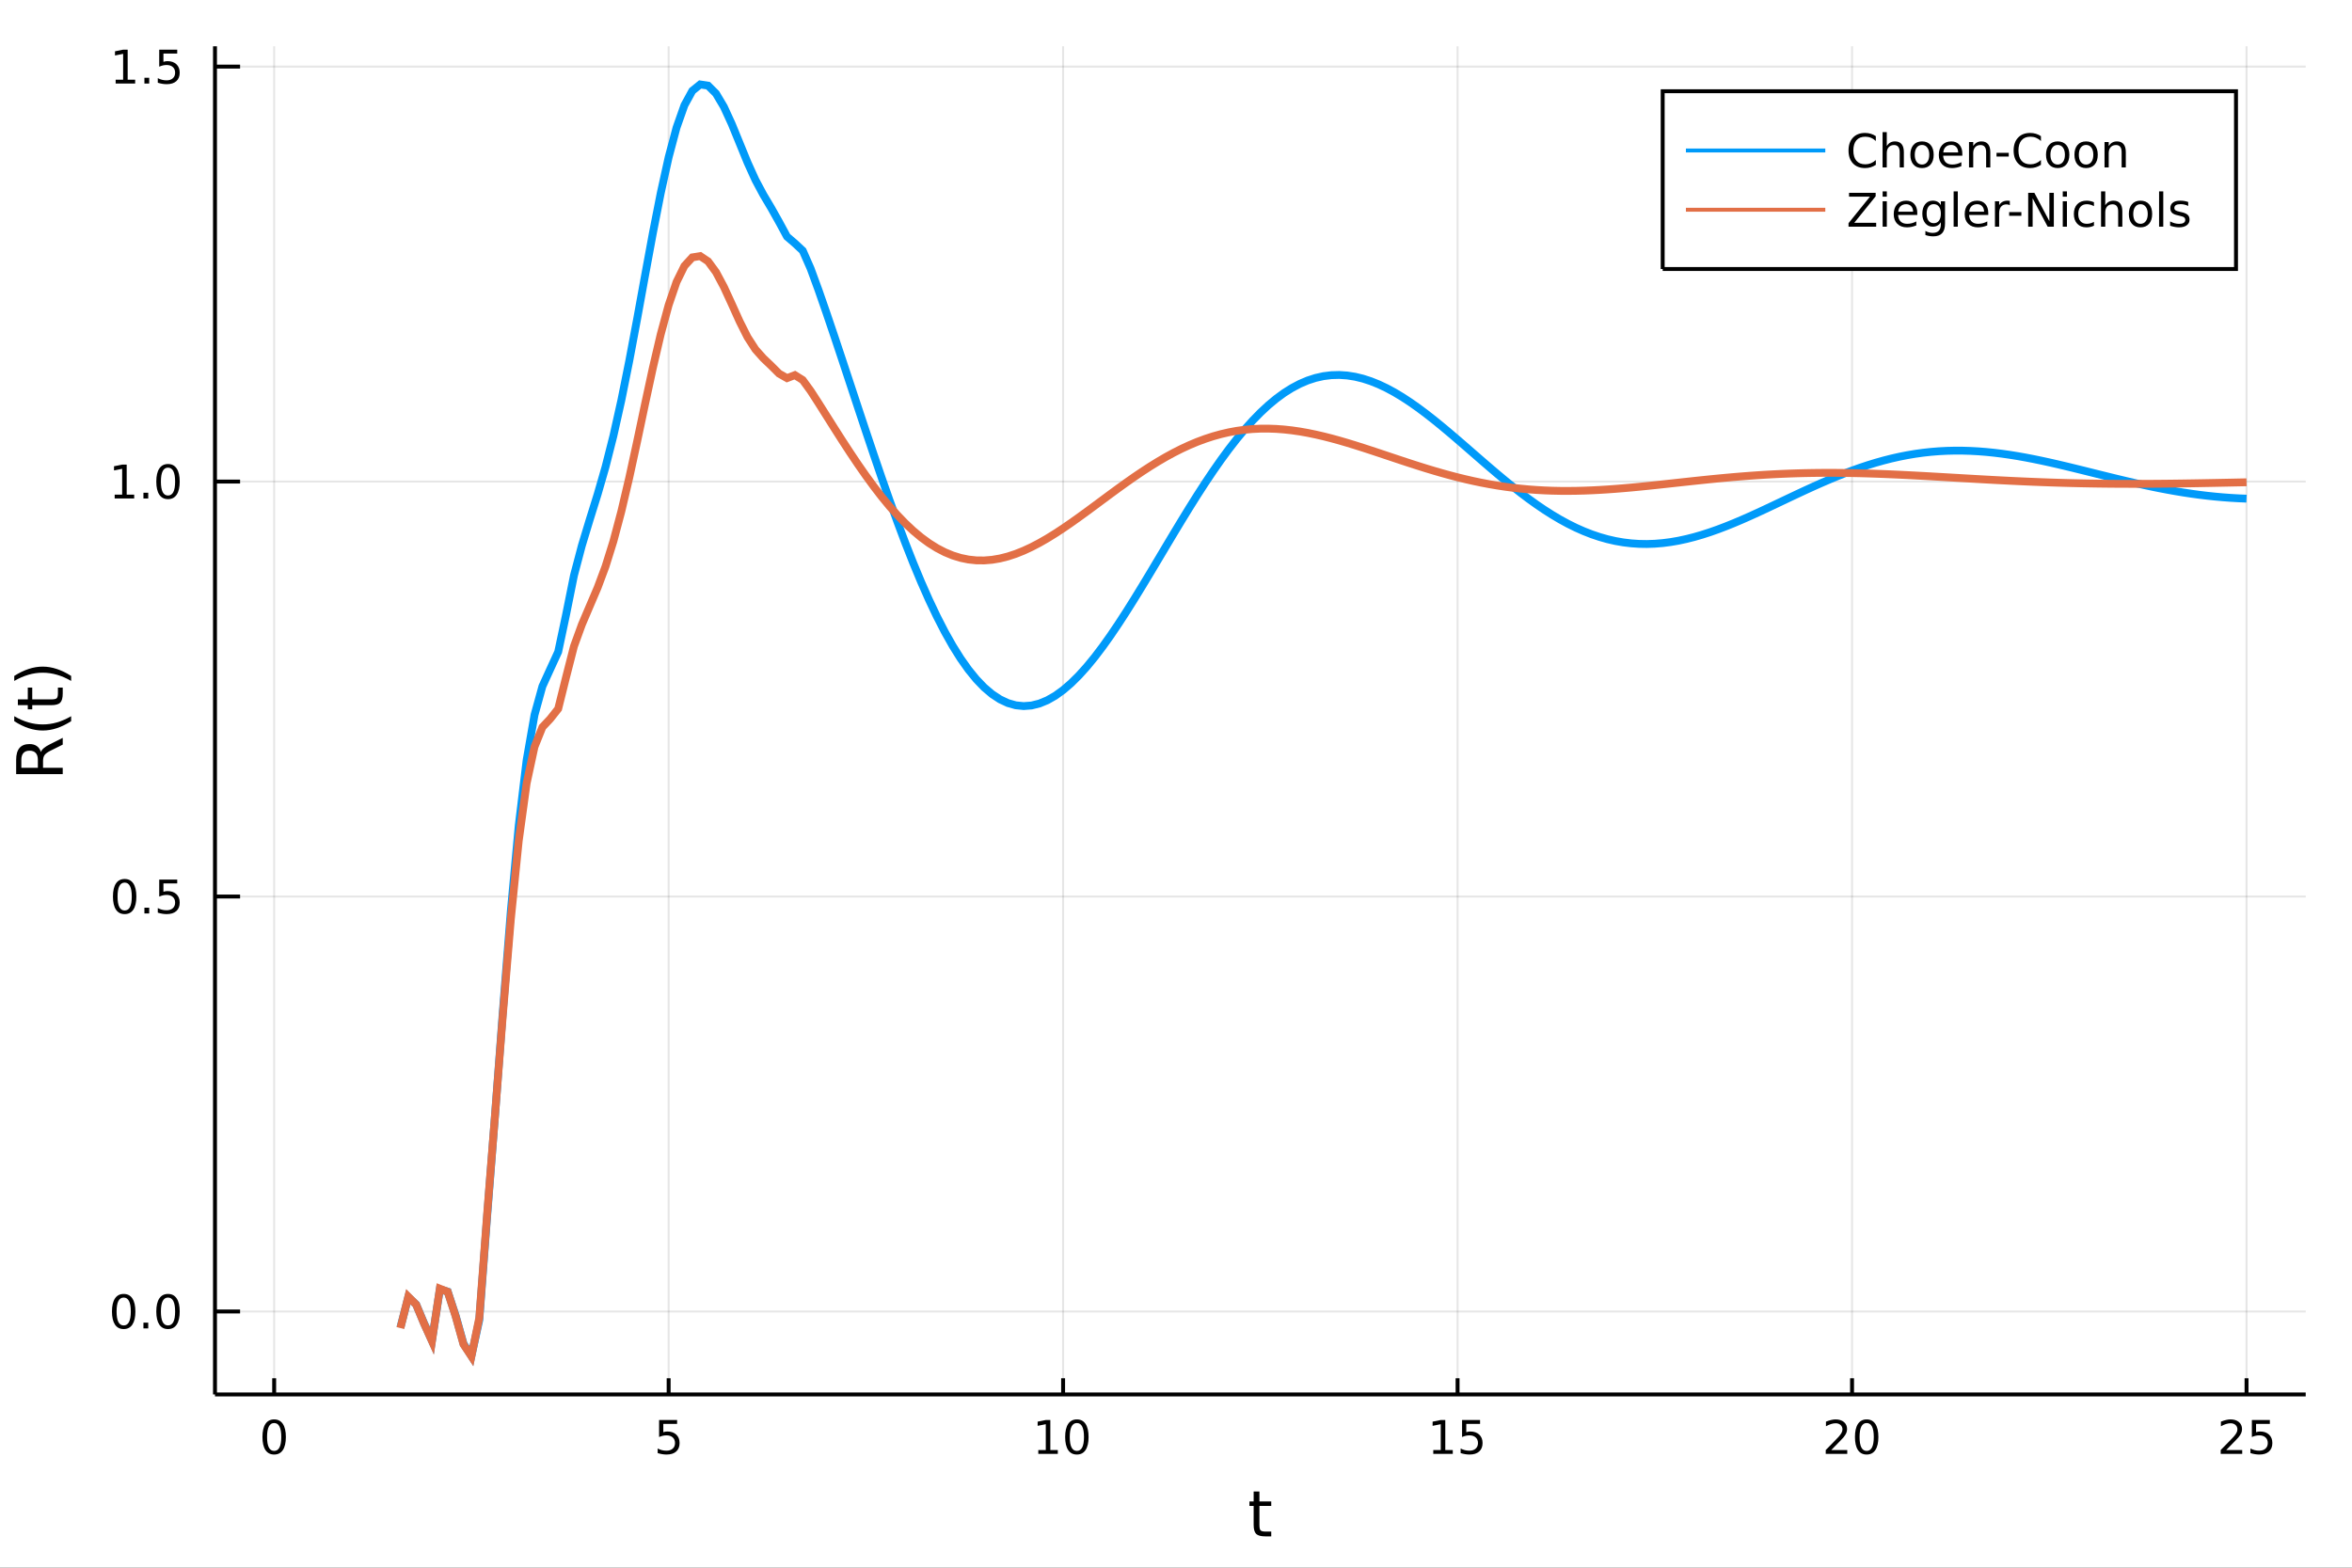 <?xml version="1.0" encoding="utf-8"?>
<svg xmlns="http://www.w3.org/2000/svg" xmlns:xlink="http://www.w3.org/1999/xlink" width="600" height="400" viewBox="0 0 2400 1600">
<rect x="0" y="0" width="2400" height="1600" fill="#333333" stroke="none"/>
<defs>
  <clipPath id="clip430">
    <rect x="0" y="0" width="2400" height="1600"/>
  </clipPath>
</defs>
<path clip-path="url(#clip430)" d="
M0 1600 L2400 1600 L2400 0 L0 0  Z
  " fill="#ffffff" fill-rule="evenodd" fill-opacity="1"/>
<defs>
  <clipPath id="clip431">
    <rect x="480" y="0" width="1681" height="1600"/>
  </clipPath>
</defs>
<path clip-path="url(#clip430)" d="
M219.38 1423.18 L2352.76 1423.18 L2352.76 47.244 L219.38 47.244  Z
  " fill="#ffffff" fill-rule="evenodd" fill-opacity="1"/>
<defs>
  <clipPath id="clip432">
    <rect x="219" y="47" width="2134" height="1377"/>
  </clipPath>
</defs>
<polyline clip-path="url(#clip432)" style="stroke:#000000; stroke-width:2; stroke-opacity:0.1; fill:none" points="
  279.759,1423.18 279.759,47.244 
  "/>
<polyline clip-path="url(#clip432)" style="stroke:#000000; stroke-width:2; stroke-opacity:0.1; fill:none" points="
  682.282,1423.18 682.282,47.244 
  "/>
<polyline clip-path="url(#clip432)" style="stroke:#000000; stroke-width:2; stroke-opacity:0.1; fill:none" points="
  1084.81,1423.18 1084.81,47.244 
  "/>
<polyline clip-path="url(#clip432)" style="stroke:#000000; stroke-width:2; stroke-opacity:0.1; fill:none" points="
  1487.33,1423.18 1487.33,47.244 
  "/>
<polyline clip-path="url(#clip432)" style="stroke:#000000; stroke-width:2; stroke-opacity:0.1; fill:none" points="
  1889.85,1423.18 1889.85,47.244 
  "/>
<polyline clip-path="url(#clip432)" style="stroke:#000000; stroke-width:2; stroke-opacity:0.1; fill:none" points="
  2292.38,1423.18 2292.38,47.244 
  "/>
<polyline clip-path="url(#clip430)" style="stroke:#000000; stroke-width:4; stroke-opacity:1; fill:none" points="
  219.38,1423.18 2352.76,1423.18 
  "/>
<polyline clip-path="url(#clip430)" style="stroke:#000000; stroke-width:4; stroke-opacity:1; fill:none" points="
  279.759,1423.18 279.759,1406.67 
  "/>
<polyline clip-path="url(#clip430)" style="stroke:#000000; stroke-width:4; stroke-opacity:1; fill:none" points="
  682.282,1423.18 682.282,1406.67 
  "/>
<polyline clip-path="url(#clip430)" style="stroke:#000000; stroke-width:4; stroke-opacity:1; fill:none" points="
  1084.81,1423.18 1084.81,1406.67 
  "/>
<polyline clip-path="url(#clip430)" style="stroke:#000000; stroke-width:4; stroke-opacity:1; fill:none" points="
  1487.33,1423.18 1487.33,1406.67 
  "/>
<polyline clip-path="url(#clip430)" style="stroke:#000000; stroke-width:4; stroke-opacity:1; fill:none" points="
  1889.85,1423.18 1889.85,1406.67 
  "/>
<polyline clip-path="url(#clip430)" style="stroke:#000000; stroke-width:4; stroke-opacity:1; fill:none" points="
  2292.38,1423.18 2292.38,1406.67 
  "/>
<path clip-path="url(#clip430)" d="M 0 0 M279.759 1452.37 Q276.148 1452.37 274.319 1455.94 Q272.513 1459.48 272.513 1466.61 Q272.513 1473.71 274.319 1477.28 Q276.148 1480.82 279.759 1480.82 Q283.393 1480.82 285.199 1477.28 Q287.027 1473.71 287.027 1466.61 Q287.027 1459.48 285.199 1455.94 Q283.393 1452.37 279.759 1452.37 M279.759 1448.67 Q285.569 1448.67 288.624 1453.27 Q291.703 1457.86 291.703 1466.61 Q291.703 1475.33 288.624 1479.94 Q285.569 1484.52 279.759 1484.52 Q273.949 1484.52 270.87 1479.94 Q267.814 1475.33 267.814 1466.61 Q267.814 1457.86 270.87 1453.27 Q273.949 1448.67 279.759 1448.67 Z" fill="#000000" fill-rule="evenodd" fill-opacity="1" /><path clip-path="url(#clip430)" d="M 0 0 M672.56 1449.29 L690.917 1449.29 L690.917 1453.23 L676.843 1453.23 L676.843 1461.7 Q677.861 1461.35 678.88 1461.19 Q679.898 1461 680.917 1461 Q686.704 1461 690.083 1464.18 Q693.463 1467.35 693.463 1472.76 Q693.463 1478.34 689.991 1481.44 Q686.519 1484.52 680.199 1484.52 Q678.023 1484.52 675.755 1484.15 Q673.509 1483.78 671.102 1483.04 L671.102 1478.34 Q673.185 1479.48 675.407 1480.03 Q677.63 1480.59 680.107 1480.59 Q684.111 1480.59 686.449 1478.48 Q688.787 1476.38 688.787 1472.76 Q688.787 1469.15 686.449 1467.05 Q684.111 1464.94 680.107 1464.94 Q678.232 1464.94 676.357 1465.36 Q674.505 1465.77 672.56 1466.65 L672.56 1449.29 Z" fill="#000000" fill-rule="evenodd" fill-opacity="1" /><path clip-path="url(#clip430)" d="M 0 0 M1059.49 1479.92 L1067.13 1479.92 L1067.13 1453.55 L1058.82 1455.22 L1058.82 1450.96 L1067.09 1449.29 L1071.76 1449.29 L1071.76 1479.92 L1079.4 1479.92 L1079.4 1483.85 L1059.49 1483.85 L1059.49 1479.92 Z" fill="#000000" fill-rule="evenodd" fill-opacity="1" /><path clip-path="url(#clip430)" d="M 0 0 M1098.85 1452.37 Q1095.23 1452.37 1093.41 1455.94 Q1091.6 1459.48 1091.6 1466.61 Q1091.6 1473.71 1093.41 1477.28 Q1095.23 1480.82 1098.85 1480.82 Q1102.48 1480.82 1104.29 1477.28 Q1106.11 1473.71 1106.11 1466.61 Q1106.11 1459.48 1104.29 1455.94 Q1102.48 1452.37 1098.85 1452.37 M1098.85 1448.67 Q1104.66 1448.67 1107.71 1453.27 Q1110.79 1457.86 1110.79 1466.61 Q1110.79 1475.33 1107.71 1479.94 Q1104.66 1484.52 1098.85 1484.52 Q1093.04 1484.52 1089.96 1479.94 Q1086.9 1475.33 1086.9 1466.61 Q1086.9 1457.86 1089.96 1453.27 Q1093.04 1448.67 1098.85 1448.67 Z" fill="#000000" fill-rule="evenodd" fill-opacity="1" /><path clip-path="url(#clip430)" d="M 0 0 M1462.52 1479.92 L1470.15 1479.92 L1470.15 1453.55 L1461.84 1455.22 L1461.84 1450.96 L1470.11 1449.29 L1474.78 1449.29 L1474.78 1479.92 L1482.42 1479.92 L1482.42 1483.85 L1462.52 1483.85 L1462.52 1479.92 Z" fill="#000000" fill-rule="evenodd" fill-opacity="1" /><path clip-path="url(#clip430)" d="M 0 0 M1491.91 1449.29 L1510.27 1449.29 L1510.27 1453.23 L1496.2 1453.23 L1496.2 1461.7 Q1497.21 1461.35 1498.23 1461.19 Q1499.25 1461 1500.27 1461 Q1506.06 1461 1509.44 1464.18 Q1512.82 1467.35 1512.82 1472.76 Q1512.82 1478.34 1509.34 1481.44 Q1505.87 1484.52 1499.55 1484.52 Q1497.38 1484.52 1495.11 1484.15 Q1492.86 1483.78 1490.45 1483.04 L1490.45 1478.34 Q1492.54 1479.48 1494.76 1480.03 Q1496.98 1480.59 1499.46 1480.59 Q1503.46 1480.59 1505.8 1478.48 Q1508.14 1476.38 1508.14 1472.76 Q1508.14 1469.15 1505.8 1467.05 Q1503.46 1464.94 1499.46 1464.94 Q1497.58 1464.94 1495.71 1465.36 Q1493.86 1465.77 1491.91 1466.65 L1491.91 1449.29 Z" fill="#000000" fill-rule="evenodd" fill-opacity="1" /><path clip-path="url(#clip430)" d="M 0 0 M1868.63 1479.92 L1884.95 1479.92 L1884.95 1483.85 L1863 1483.85 L1863 1479.92 Q1865.66 1477.16 1870.25 1472.53 Q1874.85 1467.88 1876.03 1466.54 Q1878.28 1464.01 1879.16 1462.28 Q1880.06 1460.52 1880.06 1458.83 Q1880.06 1456.07 1878.12 1454.34 Q1876.2 1452.6 1873.09 1452.6 Q1870.9 1452.6 1868.44 1453.37 Q1866.01 1454.13 1863.23 1455.68 L1863.23 1450.96 Q1866.06 1449.82 1868.51 1449.25 Q1870.96 1448.67 1873 1448.67 Q1878.37 1448.67 1881.57 1451.35 Q1884.76 1454.04 1884.76 1458.53 Q1884.76 1460.66 1883.95 1462.58 Q1883.16 1464.48 1881.06 1467.07 Q1880.48 1467.74 1877.38 1470.96 Q1874.28 1474.15 1868.63 1479.92 Z" fill="#000000" fill-rule="evenodd" fill-opacity="1" /><path clip-path="url(#clip430)" d="M 0 0 M1904.76 1452.37 Q1901.15 1452.37 1899.32 1455.94 Q1897.52 1459.48 1897.52 1466.61 Q1897.52 1473.71 1899.32 1477.28 Q1901.15 1480.82 1904.76 1480.82 Q1908.4 1480.82 1910.2 1477.28 Q1912.03 1473.71 1912.03 1466.61 Q1912.03 1459.48 1910.2 1455.94 Q1908.4 1452.37 1904.76 1452.37 M1904.76 1448.67 Q1910.57 1448.67 1913.63 1453.27 Q1916.71 1457.86 1916.71 1466.61 Q1916.71 1475.33 1913.63 1479.94 Q1910.57 1484.52 1904.76 1484.52 Q1898.95 1484.52 1895.87 1479.94 Q1892.82 1475.33 1892.82 1466.61 Q1892.82 1457.86 1895.87 1453.27 Q1898.95 1448.67 1904.76 1448.67 Z" fill="#000000" fill-rule="evenodd" fill-opacity="1" /><path clip-path="url(#clip430)" d="M 0 0 M2271.65 1479.92 L2287.97 1479.92 L2287.97 1483.85 L2266.02 1483.85 L2266.02 1479.92 Q2268.69 1477.16 2273.27 1472.53 Q2277.88 1467.88 2279.06 1466.54 Q2281.3 1464.01 2282.18 1462.28 Q2283.08 1460.52 2283.08 1458.83 Q2283.08 1456.07 2281.14 1454.34 Q2279.22 1452.6 2276.12 1452.6 Q2273.92 1452.6 2271.46 1453.37 Q2269.03 1454.13 2266.25 1455.68 L2266.25 1450.96 Q2269.08 1449.82 2271.53 1449.25 Q2273.99 1448.67 2276.02 1448.67 Q2281.39 1448.67 2284.59 1451.35 Q2287.78 1454.04 2287.78 1458.53 Q2287.78 1460.66 2286.97 1462.58 Q2286.19 1464.48 2284.08 1467.07 Q2283.5 1467.74 2280.4 1470.96 Q2277.3 1474.15 2271.65 1479.92 Z" fill="#000000" fill-rule="evenodd" fill-opacity="1" /><path clip-path="url(#clip430)" d="M 0 0 M2297.83 1449.29 L2316.19 1449.29 L2316.19 1453.23 L2302.11 1453.23 L2302.11 1461.7 Q2303.13 1461.35 2304.15 1461.19 Q2305.17 1461 2306.19 1461 Q2311.97 1461 2315.35 1464.18 Q2318.73 1467.35 2318.73 1472.76 Q2318.73 1478.34 2315.26 1481.44 Q2311.79 1484.52 2305.47 1484.52 Q2303.29 1484.52 2301.02 1484.15 Q2298.78 1483.78 2296.37 1483.04 L2296.37 1478.34 Q2298.45 1479.48 2300.68 1480.03 Q2302.9 1480.59 2305.37 1480.59 Q2309.38 1480.59 2311.72 1478.48 Q2314.06 1476.38 2314.06 1472.76 Q2314.06 1469.15 2311.72 1467.05 Q2309.38 1464.94 2305.37 1464.94 Q2303.5 1464.94 2301.62 1465.36 Q2299.77 1465.77 2297.83 1466.65 L2297.83 1449.29 Z" fill="#000000" fill-rule="evenodd" fill-opacity="1" /><path clip-path="url(#clip430)" d="M 0 0 M1285.13 1522.27 L1285.13 1532.4 L1297.19 1532.4 L1297.19 1536.95 L1285.13 1536.95 L1285.13 1556.3 Q1285.13 1560.66 1286.31 1561.9 Q1287.52 1563.14 1291.18 1563.14 L1297.19 1563.14 L1297.19 1568.04 L1291.18 1568.04 Q1284.4 1568.04 1281.82 1565.53 Q1279.24 1562.98 1279.24 1556.3 L1279.24 1536.95 L1274.94 1536.95 L1274.94 1532.4 L1279.24 1532.4 L1279.24 1522.27 L1285.13 1522.27 Z" fill="#000000" fill-rule="evenodd" fill-opacity="1" /><polyline clip-path="url(#clip432)" style="stroke:#000000; stroke-width:2; stroke-opacity:0.1; fill:none" points="
  219.38,1338.51 2352.76,1338.51 
  "/>
<polyline clip-path="url(#clip432)" style="stroke:#000000; stroke-width:2; stroke-opacity:0.1; fill:none" points="
  219.38,915.001 2352.76,915.001 
  "/>
<polyline clip-path="url(#clip432)" style="stroke:#000000; stroke-width:2; stroke-opacity:0.1; fill:none" points="
  219.38,491.488 2352.76,491.488 
  "/>
<polyline clip-path="url(#clip432)" style="stroke:#000000; stroke-width:2; stroke-opacity:0.1; fill:none" points="
  219.38,67.974 2352.76,67.974 
  "/>
<polyline clip-path="url(#clip430)" style="stroke:#000000; stroke-width:4; stroke-opacity:1; fill:none" points="
  219.38,1423.18 219.38,47.244 
  "/>
<polyline clip-path="url(#clip430)" style="stroke:#000000; stroke-width:4; stroke-opacity:1; fill:none" points="
  219.38,1338.51 244.981,1338.51 
  "/>
<polyline clip-path="url(#clip430)" style="stroke:#000000; stroke-width:4; stroke-opacity:1; fill:none" points="
  219.38,915.001 244.981,915.001 
  "/>
<polyline clip-path="url(#clip430)" style="stroke:#000000; stroke-width:4; stroke-opacity:1; fill:none" points="
  219.38,491.488 244.981,491.488 
  "/>
<polyline clip-path="url(#clip430)" style="stroke:#000000; stroke-width:4; stroke-opacity:1; fill:none" points="
  219.38,67.974 244.981,67.974 
  "/>
<path clip-path="url(#clip430)" d="M 0 0 M126.205 1324.31 Q122.593 1324.31 120.765 1327.88 Q118.959 1331.42 118.959 1338.55 Q118.959 1345.66 120.765 1349.22 Q122.593 1352.76 126.205 1352.76 Q129.839 1352.76 131.644 1349.22 Q133.473 1345.66 133.473 1338.55 Q133.473 1331.42 131.644 1327.88 Q129.839 1324.31 126.205 1324.31 M126.205 1320.61 Q132.015 1320.61 135.07 1325.22 Q138.149 1329.8 138.149 1338.55 Q138.149 1347.28 135.07 1351.88 Q132.015 1356.47 126.205 1356.47 Q120.394 1356.47 117.316 1351.88 Q114.26 1347.28 114.26 1338.55 Q114.26 1329.8 117.316 1325.22 Q120.394 1320.61 126.205 1320.61 Z" fill="#000000" fill-rule="evenodd" fill-opacity="1" /><path clip-path="url(#clip430)" d="M 0 0 M146.366 1349.91 L151.251 1349.91 L151.251 1355.79 L146.366 1355.79 L146.366 1349.91 Z" fill="#000000" fill-rule="evenodd" fill-opacity="1" /><path clip-path="url(#clip430)" d="M 0 0 M171.436 1324.31 Q167.825 1324.31 165.996 1327.88 Q164.19 1331.42 164.19 1338.55 Q164.19 1345.66 165.996 1349.22 Q167.825 1352.76 171.436 1352.76 Q175.07 1352.76 176.876 1349.22 Q178.704 1345.66 178.704 1338.55 Q178.704 1331.42 176.876 1327.88 Q175.07 1324.31 171.436 1324.31 M171.436 1320.61 Q177.246 1320.61 180.301 1325.22 Q183.38 1329.8 183.38 1338.55 Q183.38 1347.28 180.301 1351.88 Q177.246 1356.47 171.436 1356.47 Q165.626 1356.47 162.547 1351.88 Q159.491 1347.28 159.491 1338.55 Q159.491 1329.8 162.547 1325.22 Q165.626 1320.61 171.436 1320.61 Z" fill="#000000" fill-rule="evenodd" fill-opacity="1" /><path clip-path="url(#clip430)" d="M 0 0 M127.2 900.799 Q123.589 900.799 121.76 904.364 Q119.955 907.906 119.955 915.035 Q119.955 922.142 121.76 925.707 Q123.589 929.248 127.2 929.248 Q130.834 929.248 132.64 925.707 Q134.468 922.142 134.468 915.035 Q134.468 907.906 132.64 904.364 Q130.834 900.799 127.2 900.799 M127.2 897.096 Q133.01 897.096 136.066 901.702 Q139.144 906.286 139.144 915.035 Q139.144 923.762 136.066 928.369 Q133.01 932.952 127.2 932.952 Q121.39 932.952 118.311 928.369 Q115.256 923.762 115.256 915.035 Q115.256 906.286 118.311 901.702 Q121.39 897.096 127.2 897.096 Z" fill="#000000" fill-rule="evenodd" fill-opacity="1" /><path clip-path="url(#clip430)" d="M 0 0 M147.362 926.401 L152.246 926.401 L152.246 932.281 L147.362 932.281 L147.362 926.401 Z" fill="#000000" fill-rule="evenodd" fill-opacity="1" /><path clip-path="url(#clip430)" d="M 0 0 M162.477 897.721 L180.834 897.721 L180.834 901.656 L166.76 901.656 L166.76 910.128 Q167.778 909.781 168.797 909.619 Q169.815 909.434 170.834 909.434 Q176.621 909.434 180.001 912.605 Q183.38 915.776 183.38 921.193 Q183.38 926.772 179.908 929.873 Q176.436 932.952 170.116 932.952 Q167.94 932.952 165.672 932.582 Q163.427 932.211 161.019 931.471 L161.019 926.772 Q163.102 927.906 165.325 928.461 Q167.547 929.017 170.024 929.017 Q174.028 929.017 176.366 926.91 Q178.704 924.804 178.704 921.193 Q178.704 917.582 176.366 915.475 Q174.028 913.369 170.024 913.369 Q168.149 913.369 166.274 913.786 Q164.422 914.202 162.477 915.082 L162.477 897.721 Z" fill="#000000" fill-rule="evenodd" fill-opacity="1" /><path clip-path="url(#clip430)" d="M 0 0 M117.015 504.832 L124.654 504.832 L124.654 478.467 L116.343 480.133 L116.343 475.874 L124.607 474.208 L129.283 474.208 L129.283 504.832 L136.922 504.832 L136.922 508.768 L117.015 508.768 L117.015 504.832 Z" fill="#000000" fill-rule="evenodd" fill-opacity="1" /><path clip-path="url(#clip430)" d="M 0 0 M146.366 502.888 L151.251 502.888 L151.251 508.768 L146.366 508.768 L146.366 502.888 Z" fill="#000000" fill-rule="evenodd" fill-opacity="1" /><path clip-path="url(#clip430)" d="M 0 0 M171.436 477.286 Q167.825 477.286 165.996 480.851 Q164.19 484.393 164.19 491.522 Q164.19 498.629 165.996 502.193 Q167.825 505.735 171.436 505.735 Q175.07 505.735 176.876 502.193 Q178.704 498.629 178.704 491.522 Q178.704 484.393 176.876 480.851 Q175.07 477.286 171.436 477.286 M171.436 473.583 Q177.246 473.583 180.301 478.189 Q183.38 482.772 183.38 491.522 Q183.38 500.249 180.301 504.855 Q177.246 509.439 171.436 509.439 Q165.626 509.439 162.547 504.855 Q159.491 500.249 159.491 491.522 Q159.491 482.772 162.547 478.189 Q165.626 473.583 171.436 473.583 Z" fill="#000000" fill-rule="evenodd" fill-opacity="1" /><path clip-path="url(#clip430)" d="M 0 0 M118.01 81.319 L125.649 81.319 L125.649 54.953 L117.339 56.62 L117.339 52.361 L125.603 50.694 L130.279 50.694 L130.279 81.319 L137.917 81.319 L137.917 85.254 L118.01 85.254 L118.01 81.319 Z" fill="#000000" fill-rule="evenodd" fill-opacity="1" /><path clip-path="url(#clip430)" d="M 0 0 M147.362 79.375 L152.246 79.375 L152.246 85.254 L147.362 85.254 L147.362 79.375 Z" fill="#000000" fill-rule="evenodd" fill-opacity="1" /><path clip-path="url(#clip430)" d="M 0 0 M162.477 50.694 L180.834 50.694 L180.834 54.629 L166.76 54.629 L166.76 63.102 Q167.778 62.754 168.797 62.592 Q169.815 62.407 170.834 62.407 Q176.621 62.407 180.001 65.578 Q183.38 68.75 183.38 74.166 Q183.38 79.745 179.908 82.847 Q176.436 85.925 170.116 85.925 Q167.94 85.925 165.672 85.555 Q163.427 85.185 161.019 84.444 L161.019 79.745 Q163.102 80.879 165.325 81.435 Q167.547 81.99 170.024 81.99 Q174.028 81.99 176.366 79.884 Q178.704 77.777 178.704 74.166 Q178.704 70.555 176.366 68.449 Q174.028 66.342 170.024 66.342 Q168.149 66.342 166.274 66.759 Q164.422 67.176 162.477 68.055 L162.477 50.694 Z" fill="#000000" fill-rule="evenodd" fill-opacity="1" /><path clip-path="url(#clip430)" d="M 0 0 M41.724 767.534 Q42.424 765.465 44.716 763.523 Q47.008 761.55 51.018 759.577 L64.004 753.052 L64.004 759.959 L51.814 766.038 Q47.039 768.393 45.48 770.621 Q43.92 772.817 43.92 776.637 L43.92 783.639 L64.004 783.639 L64.004 790.068 L16.484 790.068 L16.484 775.555 Q16.484 767.407 19.89 763.396 Q23.296 759.386 30.17 759.386 Q34.658 759.386 37.618 761.486 Q40.578 763.555 41.724 767.534 M21.768 783.639 L38.637 783.639 L38.637 775.555 Q38.637 770.908 36.504 768.552 Q34.34 766.165 30.17 766.165 Q26.001 766.165 23.9 768.552 Q21.768 770.908 21.768 775.555 L21.768 783.639 Z" fill="#000000" fill-rule="evenodd" fill-opacity="1" /><path clip-path="url(#clip430)" d="M 0 0 M14.543 730.963 Q21.863 735.228 29.025 737.297 Q36.186 739.366 43.538 739.366 Q50.891 739.366 58.116 737.297 Q65.309 735.196 72.598 730.963 L72.598 736.055 Q65.118 740.83 57.893 743.217 Q50.668 745.572 43.538 745.572 Q36.441 745.572 29.247 743.217 Q22.054 740.862 14.543 736.055 L14.543 730.963 Z" fill="#000000" fill-rule="evenodd" fill-opacity="1" /><path clip-path="url(#clip430)" d="M 0 0 M18.235 713.807 L28.356 713.807 L28.356 701.744 L32.908 701.744 L32.908 713.807 L52.259 713.807 Q56.62 713.807 57.861 712.63 Q59.103 711.42 59.103 707.76 L59.103 701.744 L64.004 701.744 L64.004 707.76 Q64.004 714.539 61.49 717.117 Q58.943 719.696 52.259 719.696 L32.908 719.696 L32.908 723.992 L28.356 723.992 L28.356 719.696 L18.235 719.696 L18.235 713.807 Z" fill="#000000" fill-rule="evenodd" fill-opacity="1" /><path clip-path="url(#clip430)" d="M 0 0 M14.543 694.965 L14.543 689.872 Q22.054 685.098 29.247 682.743 Q36.441 680.355 43.538 680.355 Q50.668 680.355 57.893 682.743 Q65.118 685.098 72.598 689.872 L72.598 694.965 Q65.309 690.732 58.116 688.663 Q50.891 686.562 43.538 686.562 Q36.186 686.562 29.025 688.663 Q21.863 690.732 14.543 694.965 Z" fill="#000000" fill-rule="evenodd" fill-opacity="1" /><polyline clip-path="url(#clip432)" style="stroke:#009af9; stroke-width:8; stroke-opacity:1; fill:none" points="
  408.566,1354.96 416.617,1323.95 424.667,1331.38 432.718,1350.58 440.768,1368.26 448.819,1315.86 456.869,1318.28 464.92,1342.69 472.97,1371.45 481.021,1383.88 
  489.071,1347.27 497.122,1240.84 505.172,1137.78 513.222,1030.95 521.273,929.514 529.323,842.631 537.374,775.83 545.424,729.654 553.475,700.462 561.525,682.809 
  569.576,665.285 577.626,627.306 585.677,587.299 593.727,556.807 601.778,530.237 609.828,504.443 617.879,476.526 625.929,444.785 633.98,408.721 642.03,368.709 
  650.081,325.812 658.131,281.604 666.181,237.987 674.232,196.984 682.282,160.528 690.333,130.273 698.383,107.439 706.434,92.71 714.484,86.186 722.535,87.408 
  730.585,95.445 738.636,109.006 746.686,126.528 754.737,146.186 762.787,165.885 770.838,183.649 778.888,198.697 786.939,212.255 794.989,226.571 803.04,241.448 
  811.09,248.345 819.141,255.861 827.191,274.152 835.241,296.123 843.292,319.287 851.342,343.063 859.393,367.21 867.443,391.546 875.494,415.907 883.544,440.136 
  891.595,464.078 899.645,487.585 907.696,510.516 915.746,532.739 923.797,554.126 931.847,574.563 939.898,593.942 947.948,612.168 955.999,629.154 964.049,644.827 
  972.1,659.121 980.15,671.985 988.2,683.377 996.251,693.265 1004.3,701.631 1012.35,708.464 1020.4,713.766 1028.45,717.548 1036.5,719.831 1044.55,720.645 
  1052.6,720.028 1060.65,718.028 1068.71,714.699 1076.76,710.102 1084.81,704.305 1092.86,697.383 1100.91,689.413 1108.96,680.479 1117.01,670.668 1125.06,660.07 
  1133.11,648.776 1141.16,636.882 1149.21,624.481 1157.26,611.669 1165.31,598.542 1173.36,585.192 1181.41,571.714 1189.46,558.197 1197.51,544.73 1205.56,531.398 
  1213.61,518.282 1221.66,505.46 1229.71,493.004 1237.77,480.985 1245.82,469.464 1253.87,458.501 1261.92,448.148 1269.97,438.452 1278.02,429.456 1286.07,421.195 
  1294.12,413.698 1302.17,406.99 1310.22,401.089 1318.27,396.006 1326.32,391.748 1334.37,388.317 1342.42,385.708 1350.47,383.91 1358.52,382.91 1366.57,382.688 
  1374.62,383.22 1382.67,384.478 1390.72,386.431 1398.77,389.043 1406.83,392.275 1414.88,396.086 1422.93,400.433 1430.98,405.269 1439.03,410.547 1447.08,416.218 
  1455.13,422.232 1463.18,428.538 1471.23,435.085 1479.28,441.822 1487.33,448.699 1495.38,455.666 1503.43,462.674 1511.48,469.675 1519.53,476.623 1527.58,483.475 
  1535.63,490.187 1543.68,496.72 1551.73,503.037 1559.78,509.102 1567.83,514.883 1575.89,520.352 1583.94,525.481 1591.99,530.248 1600.04,534.632 1608.09,538.616 
  1616.14,542.187 1624.19,545.333 1632.24,548.048 1640.29,550.326 1648.34,552.166 1656.39,553.569 1664.44,554.541 1672.49,555.086 1680.54,555.216 1688.59,554.941 
  1696.64,554.277 1704.69,553.239 1712.74,551.845 1720.79,550.115 1728.84,548.072 1736.89,545.737 1744.95,543.136 1753,540.292 1761.05,537.233 1769.1,533.984 
  1777.15,530.572 1785.2,527.024 1793.25,523.369 1801.3,519.631 1809.35,515.839 1817.4,512.019 1825.45,508.196 1833.5,504.394 1841.55,500.639 1849.6,496.952 
  1857.65,493.355 1865.7,489.87 1873.75,486.514 1881.8,483.305 1889.85,480.261 1897.9,477.394 1905.95,474.718 1914.01,472.245 1922.06,469.983 1930.11,467.941 
  1938.16,466.126 1946.21,464.541 1954.26,463.189 1962.31,462.072 1970.36,461.19 1978.41,460.541 1986.46,460.121 1994.51,459.927 2002.56,459.951 2010.61,460.187 
  2018.66,460.626 2026.71,461.26 2034.76,462.077 2042.81,463.067 2050.86,464.217 2058.91,465.514 2066.96,466.947 2075.01,468.5 2083.07,470.159 2091.12,471.912 
  2099.17,473.742 2107.22,475.636 2115.27,477.579 2123.32,479.557 2131.37,481.556 2139.42,483.562 2147.47,485.562 2155.52,487.542 2163.57,489.491 2171.62,491.397 
  2179.67,493.247 2187.72,495.033 2195.77,496.744 2203.82,498.371 2211.87,499.906 2219.92,501.34 2227.97,502.668 2236.02,503.884 2244.07,504.982 2252.12,505.958 
  2260.18,506.809 2268.23,507.533 2276.28,508.128 2284.33,508.595 2292.38,508.933 
  "/>
<polyline clip-path="url(#clip432)" style="stroke:#e26f46; stroke-width:8; stroke-opacity:1; fill:none" points="
  408.566,1355.42 416.617,1323.44 424.667,1331.51 432.718,1350.88 440.768,1368.69 448.819,1315.23 456.869,1318.44 464.92,1343.35 472.97,1372.09 481.021,1384.24 
  489.071,1345.01 497.122,1238.61 505.172,1137.61 513.222,1034.24 521.273,938.023 529.323,858.04 537.374,799.431 545.424,762.181 553.475,742.153 561.525,733.587 
  569.576,723.402 577.626,691.113 585.677,659.627 593.727,637.465 601.778,618.56 609.828,599.698 617.879,578.122 625.929,552.352 633.98,522.072 642.03,487.825 
  650.081,450.813 658.131,412.711 666.181,375.463 674.232,341.065 682.282,311.352 690.333,287.812 698.383,271.448 706.434,262.683 714.484,261.352 722.535,266.742 
  730.585,277.709 738.636,292.789 746.686,310.26 754.737,328.107 762.787,344.105 770.838,356.57 778.888,365.615 786.939,373.274 794.989,381.314 803.04,385.927 
  811.09,382.833 819.141,387.885 827.191,398.945 835.241,411.42 843.292,424.192 851.342,436.955 859.393,449.565 867.443,461.913 875.494,473.905 883.544,485.456 
  891.595,496.488 899.645,506.932 907.696,516.726 915.746,525.814 923.797,534.151 931.847,541.701 939.898,548.433 947.948,554.327 955.999,559.371 964.049,563.56 
  972.1,566.895 980.15,569.387 988.2,571.051 996.251,571.91 1004.3,571.992 1012.35,571.33 1020.4,569.961 1028.45,567.928 1036.5,565.276 1044.55,562.052 
  1052.6,558.31 1060.65,554.1 1068.71,549.477 1076.76,544.497 1084.81,539.216 1092.86,533.687 1100.91,527.968 1108.96,522.111 1117.01,516.169 1125.06,510.194 
  1133.11,504.234 1141.16,498.336 1149.21,492.545 1157.26,486.901 1165.31,481.443 1173.36,476.205 1181.41,471.22 1189.46,466.515 1197.51,462.116 1205.56,458.044 
  1213.61,454.315 1221.66,450.946 1229.71,447.945 1237.77,445.321 1245.82,443.077 1253.87,441.215 1261.92,439.732 1269.97,438.623 1278.02,437.881 1286.07,437.494 
  1294.12,437.452 1302.17,437.738 1310.22,438.337 1318.27,439.23 1326.32,440.397 1334.37,441.818 1342.42,443.471 1350.47,445.332 1358.52,447.38 1366.57,449.59 
  1374.62,451.938 1382.67,454.401 1390.72,456.955 1398.77,459.577 1406.83,462.244 1414.88,464.936 1422.93,467.63 1430.98,470.307 1439.03,472.948 1447.08,475.535 
  1455.13,478.052 1463.18,480.484 1471.23,482.816 1479.28,485.037 1487.33,487.136 1495.38,489.104 1503.43,490.932 1511.48,492.614 1519.53,494.145 1527.58,495.522 
  1535.63,496.743 1543.68,497.807 1551.73,498.713 1559.78,499.465 1567.83,500.064 1575.89,500.515 1583.94,500.822 1591.99,500.992 1600.04,501.03 1608.09,500.944 
  1616.14,500.742 1624.19,500.432 1632.24,500.023 1640.29,499.524 1648.34,498.945 1656.39,498.294 1664.44,497.583 1672.49,496.821 1680.54,496.016 1688.59,495.179 
  1696.64,494.319 1704.69,493.445 1712.74,492.565 1720.79,491.688 1728.84,490.821 1736.89,489.972 1744.95,489.148 1753,488.354 1761.05,487.597 1769.1,486.882 
  1777.15,486.212 1785.2,485.593 1793.25,485.028 1801.3,484.518 1809.35,484.067 1817.4,483.675 1825.45,483.344 1833.5,483.074 1841.55,482.865 1849.6,482.717 
  1857.65,482.628 1865.7,482.596 1873.75,482.621 1881.8,482.699 1889.85,482.828 1897.9,483.005 1905.95,483.227 1914.01,483.491 1922.06,483.792 1930.11,484.128 
  1938.16,484.494 1946.21,484.886 1954.26,485.301 1962.31,485.734 1970.36,486.182 1978.41,486.641 1986.46,487.107 1994.51,487.576 2002.56,488.045 2010.61,488.51 
  2018.66,488.969 2026.71,489.417 2034.76,489.854 2042.81,490.275 2050.86,490.679 2058.91,491.064 2066.96,491.427 2075.01,491.768 2083.07,492.084 2091.12,492.375 
  2099.17,492.64 2107.22,492.879 2115.27,493.09 2123.32,493.275 2131.37,493.432 2139.42,493.562 2147.47,493.666 2155.52,493.744 2163.57,493.796 2171.62,493.824 
  2179.67,493.829 2187.72,493.811 2195.77,493.773 2203.82,493.714 2211.87,493.636 2219.92,493.542 2227.97,493.432 2236.02,493.308 2244.07,493.172 2252.12,493.026 
  2260.18,492.872 2268.23,492.712 2276.28,492.549 2284.33,492.385 2292.38,492.223 
  "/>
<path clip-path="url(#clip430)" d="
M1696.62 274.549 L2281.64 274.549 L2281.64 93.109 L1696.62 93.109  Z
  " fill="#ffffff" fill-rule="evenodd" fill-opacity="1"/>
<polyline clip-path="url(#clip430)" style="stroke:#000000; stroke-width:4; stroke-opacity:1; fill:none" points="
  1696.62,274.549 2281.64,274.549 2281.64,93.109 1696.62,93.109 1696.62,274.549 
  "/>
<polyline clip-path="url(#clip430)" style="stroke:#009af9; stroke-width:4; stroke-opacity:1; fill:none" points="
  1720.32,153.589 1862.55,153.589 
  "/>
<path clip-path="url(#clip430)" d="M 0 0 M1914.12 138.971 L1914.12 143.901 Q1911.76 141.702 1909.07 140.614 Q1906.41 139.526 1903.4 139.526 Q1897.48 139.526 1894.33 143.16 Q1891.18 146.772 1891.18 153.623 Q1891.18 160.452 1894.33 164.086 Q1897.48 167.697 1903.4 167.697 Q1906.41 167.697 1909.07 166.609 Q1911.76 165.521 1914.12 163.322 L1914.12 168.207 Q1911.67 169.873 1908.91 170.707 Q1906.18 171.54 1903.13 171.54 Q1895.28 171.54 1890.76 166.748 Q1886.25 161.933 1886.25 153.623 Q1886.25 145.29 1890.76 140.498 Q1895.28 135.684 1903.13 135.684 Q1906.23 135.684 1908.96 136.517 Q1911.71 137.327 1914.12 138.971 Z" fill="#000000" fill-rule="evenodd" fill-opacity="1" /><path clip-path="url(#clip430)" d="M 0 0 M1942.71 155.221 L1942.71 170.869 L1938.45 170.869 L1938.45 155.359 Q1938.45 151.679 1937.01 149.85 Q1935.58 148.022 1932.71 148.022 Q1929.26 148.022 1927.27 150.221 Q1925.28 152.42 1925.28 156.216 L1925.28 170.869 L1921 170.869 L1921 134.85 L1925.28 134.85 L1925.28 148.971 Q1926.81 146.633 1928.87 145.475 Q1930.95 144.318 1933.66 144.318 Q1938.13 144.318 1940.42 147.096 Q1942.71 149.85 1942.71 155.221 Z" fill="#000000" fill-rule="evenodd" fill-opacity="1" /><path clip-path="url(#clip430)" d="M 0 0 M1961.25 147.929 Q1957.82 147.929 1955.83 150.614 Q1953.84 153.276 1953.84 157.929 Q1953.84 162.582 1955.81 165.267 Q1957.8 167.929 1961.25 167.929 Q1964.65 167.929 1966.64 165.244 Q1968.63 162.558 1968.63 157.929 Q1968.63 153.322 1966.64 150.637 Q1964.65 147.929 1961.25 147.929 M1961.25 144.318 Q1966.81 144.318 1969.98 147.929 Q1973.15 151.54 1973.15 157.929 Q1973.15 164.295 1969.98 167.929 Q1966.81 171.54 1961.25 171.54 Q1955.67 171.54 1952.5 167.929 Q1949.35 164.295 1949.35 157.929 Q1949.35 151.54 1952.5 147.929 Q1955.67 144.318 1961.25 144.318 Z" fill="#000000" fill-rule="evenodd" fill-opacity="1" /><path clip-path="url(#clip430)" d="M 0 0 M2002.38 156.841 L2002.38 158.924 L1982.8 158.924 Q1983.08 163.322 1985.44 165.637 Q1987.82 167.929 1992.06 167.929 Q1994.51 167.929 1996.81 167.327 Q1999.12 166.725 2001.39 165.521 L2001.39 169.549 Q1999.1 170.521 1996.69 171.031 Q1994.28 171.54 1991.81 171.54 Q1985.6 171.54 1981.97 167.929 Q1978.36 164.318 1978.36 158.16 Q1978.36 151.795 1981.78 148.068 Q1985.23 144.318 1991.07 144.318 Q1996.3 144.318 1999.33 147.697 Q2002.38 151.054 2002.38 156.841 M1998.13 155.591 Q1998.08 152.096 1996.16 150.012 Q1994.26 147.929 1991.11 147.929 Q1987.55 147.929 1985.39 149.943 Q1983.26 151.957 1982.94 155.614 L1998.13 155.591 Z" fill="#000000" fill-rule="evenodd" fill-opacity="1" /><path clip-path="url(#clip430)" d="M 0 0 M2030.93 155.221 L2030.93 170.869 L2026.67 170.869 L2026.67 155.359 Q2026.67 151.679 2025.23 149.85 Q2023.8 148.022 2020.93 148.022 Q2017.48 148.022 2015.49 150.221 Q2013.5 152.42 2013.5 156.216 L2013.5 170.869 L2009.21 170.869 L2009.21 144.943 L2013.5 144.943 L2013.5 148.971 Q2015.02 146.633 2017.08 145.475 Q2019.17 144.318 2021.88 144.318 Q2026.34 144.318 2028.63 147.096 Q2030.93 149.85 2030.93 155.221 Z" fill="#000000" fill-rule="evenodd" fill-opacity="1" /><path clip-path="url(#clip430)" d="M 0 0 M2037.27 155.984 L2049.75 155.984 L2049.75 159.781 L2037.27 159.781 L2037.27 155.984 Z" fill="#000000" fill-rule="evenodd" fill-opacity="1" /><path clip-path="url(#clip430)" d="M 0 0 M2082.59 138.971 L2082.59 143.901 Q2080.23 141.702 2077.55 140.614 Q2074.88 139.526 2071.87 139.526 Q2065.95 139.526 2062.8 143.16 Q2059.65 146.772 2059.65 153.623 Q2059.65 160.452 2062.8 164.086 Q2065.95 167.697 2071.87 167.697 Q2074.88 167.697 2077.55 166.609 Q2080.23 165.521 2082.59 163.322 L2082.59 168.207 Q2080.14 169.873 2077.38 170.707 Q2074.65 171.54 2071.6 171.54 Q2063.75 171.54 2059.24 166.748 Q2054.72 161.933 2054.72 153.623 Q2054.72 145.29 2059.24 140.498 Q2063.75 135.684 2071.6 135.684 Q2074.7 135.684 2077.43 136.517 Q2080.18 137.327 2082.59 138.971 Z" fill="#000000" fill-rule="evenodd" fill-opacity="1" /><path clip-path="url(#clip430)" d="M 0 0 M2099.68 147.929 Q2096.25 147.929 2094.26 150.614 Q2092.27 153.276 2092.27 157.929 Q2092.27 162.582 2094.24 165.267 Q2096.23 167.929 2099.68 167.929 Q2103.08 167.929 2105.07 165.244 Q2107.06 162.558 2107.06 157.929 Q2107.06 153.322 2105.07 150.637 Q2103.08 147.929 2099.68 147.929 M2099.68 144.318 Q2105.23 144.318 2108.4 147.929 Q2111.57 151.54 2111.57 157.929 Q2111.57 164.295 2108.4 167.929 Q2105.23 171.54 2099.68 171.54 Q2094.1 171.54 2090.93 167.929 Q2087.78 164.295 2087.78 157.929 Q2087.78 151.54 2090.93 147.929 Q2094.1 144.318 2099.68 144.318 Z" fill="#000000" fill-rule="evenodd" fill-opacity="1" /><path clip-path="url(#clip430)" d="M 0 0 M2128.68 147.929 Q2125.25 147.929 2123.26 150.614 Q2121.27 153.276 2121.27 157.929 Q2121.27 162.582 2123.24 165.267 Q2125.23 167.929 2128.68 167.929 Q2132.08 167.929 2134.07 165.244 Q2136.06 162.558 2136.06 157.929 Q2136.06 153.322 2134.07 150.637 Q2132.08 147.929 2128.68 147.929 M2128.68 144.318 Q2134.24 144.318 2137.41 147.929 Q2140.58 151.54 2140.58 157.929 Q2140.58 164.295 2137.41 167.929 Q2134.24 171.54 2128.68 171.54 Q2123.1 171.54 2119.93 167.929 Q2116.78 164.295 2116.78 157.929 Q2116.78 151.54 2119.93 147.929 Q2123.1 144.318 2128.68 144.318 Z" fill="#000000" fill-rule="evenodd" fill-opacity="1" /><path clip-path="url(#clip430)" d="M 0 0 M2169.19 155.221 L2169.19 170.869 L2164.93 170.869 L2164.93 155.359 Q2164.93 151.679 2163.49 149.85 Q2162.06 148.022 2159.19 148.022 Q2155.74 148.022 2153.75 150.221 Q2151.76 152.42 2151.76 156.216 L2151.76 170.869 L2147.48 170.869 L2147.48 144.943 L2151.76 144.943 L2151.76 148.971 Q2153.29 146.633 2155.35 145.475 Q2157.43 144.318 2160.14 144.318 Q2164.61 144.318 2166.9 147.096 Q2169.19 149.85 2169.19 155.221 Z" fill="#000000" fill-rule="evenodd" fill-opacity="1" /><polyline clip-path="url(#clip430)" style="stroke:#e26f46; stroke-width:4; stroke-opacity:1; fill:none" points="
  1720.32,214.069 1862.55,214.069 
  "/>
<path clip-path="url(#clip430)" d="M 0 0 M1886.78 196.789 L1913.94 196.789 L1913.94 200.353 L1892.08 227.413 L1914.47 227.413 L1914.47 231.349 L1886.25 231.349 L1886.25 227.784 L1908.1 200.724 L1886.78 200.724 L1886.78 196.789 Z" fill="#000000" fill-rule="evenodd" fill-opacity="1" /><path clip-path="url(#clip430)" d="M 0 0 M1921.07 205.423 L1925.32 205.423 L1925.32 231.349 L1921.07 231.349 L1921.07 205.423 M1921.07 195.33 L1925.32 195.33 L1925.32 200.724 L1921.07 200.724 L1921.07 195.33 Z" fill="#000000" fill-rule="evenodd" fill-opacity="1" /><path clip-path="url(#clip430)" d="M 0 0 M1956.41 217.321 L1956.41 219.404 L1936.83 219.404 Q1937.11 223.802 1939.47 226.117 Q1941.85 228.409 1946.09 228.409 Q1948.54 228.409 1950.83 227.807 Q1953.15 227.205 1955.42 226.001 L1955.42 230.029 Q1953.13 231.001 1950.72 231.511 Q1948.31 232.02 1945.83 232.02 Q1939.63 232.02 1936 228.409 Q1932.38 224.798 1932.38 218.64 Q1932.38 212.275 1935.81 208.548 Q1939.26 204.798 1945.09 204.798 Q1950.32 204.798 1953.36 208.177 Q1956.41 211.534 1956.41 217.321 M1952.15 216.071 Q1952.11 212.576 1950.19 210.492 Q1948.29 208.409 1945.14 208.409 Q1941.57 208.409 1939.42 210.423 Q1937.29 212.437 1936.97 216.094 L1952.15 216.071 Z" fill="#000000" fill-rule="evenodd" fill-opacity="1" /><path clip-path="url(#clip430)" d="M 0 0 M1980.46 218.085 Q1980.46 213.455 1978.54 210.909 Q1976.64 208.363 1973.19 208.363 Q1969.77 208.363 1967.85 210.909 Q1965.95 213.455 1965.95 218.085 Q1965.95 222.691 1967.85 225.238 Q1969.77 227.784 1973.19 227.784 Q1976.64 227.784 1978.54 225.238 Q1980.46 222.691 1980.46 218.085 M1984.72 228.131 Q1984.72 234.751 1981.78 237.969 Q1978.84 241.21 1972.78 241.21 Q1970.53 241.21 1968.54 240.862 Q1966.55 240.538 1964.68 239.844 L1964.68 235.7 Q1966.55 236.719 1968.38 237.205 Q1970.21 237.691 1972.11 237.691 Q1976.3 237.691 1978.38 235.492 Q1980.46 233.316 1980.46 228.895 L1980.46 226.788 Q1979.14 229.08 1977.08 230.214 Q1975.02 231.349 1972.15 231.349 Q1967.38 231.349 1964.47 227.714 Q1961.55 224.08 1961.55 218.085 Q1961.55 212.066 1964.47 208.432 Q1967.38 204.798 1972.15 204.798 Q1975.02 204.798 1977.08 205.932 Q1979.14 207.066 1980.46 209.358 L1980.46 205.423 L1984.72 205.423 L1984.72 228.131 Z" fill="#000000" fill-rule="evenodd" fill-opacity="1" /><path clip-path="url(#clip430)" d="M 0 0 M1993.5 195.33 L1997.75 195.33 L1997.75 231.349 L1993.5 231.349 L1993.5 195.33 Z" fill="#000000" fill-rule="evenodd" fill-opacity="1" /><path clip-path="url(#clip430)" d="M 0 0 M2028.84 217.321 L2028.84 219.404 L2009.26 219.404 Q2009.54 223.802 2011.9 226.117 Q2014.28 228.409 2018.52 228.409 Q2020.97 228.409 2023.26 227.807 Q2025.58 227.205 2027.85 226.001 L2027.85 230.029 Q2025.56 231.001 2023.15 231.511 Q2020.74 232.02 2018.26 232.02 Q2012.06 232.02 2008.43 228.409 Q2004.81 224.798 2004.81 218.64 Q2004.81 212.275 2008.24 208.548 Q2011.69 204.798 2017.52 204.798 Q2022.75 204.798 2025.79 208.177 Q2028.84 211.534 2028.84 217.321 M2024.58 216.071 Q2024.54 212.576 2022.62 210.492 Q2020.72 208.409 2017.57 208.409 Q2014 208.409 2011.85 210.423 Q2009.72 212.437 2009.4 216.094 L2024.58 216.071 Z" fill="#000000" fill-rule="evenodd" fill-opacity="1" /><path clip-path="url(#clip430)" d="M 0 0 M2050.86 209.404 Q2050.14 208.988 2049.28 208.802 Q2048.45 208.594 2047.43 208.594 Q2043.82 208.594 2041.87 210.955 Q2039.95 213.293 2039.95 217.691 L2039.95 231.349 L2035.67 231.349 L2035.67 205.423 L2039.95 205.423 L2039.95 209.451 Q2041.3 207.089 2043.45 205.955 Q2045.6 204.798 2048.68 204.798 Q2049.12 204.798 2049.65 204.867 Q2050.19 204.914 2050.83 205.029 L2050.86 209.404 Z" fill="#000000" fill-rule="evenodd" fill-opacity="1" /><path clip-path="url(#clip430)" d="M 0 0 M2050.14 216.464 L2062.62 216.464 L2062.62 220.261 L2050.14 220.261 L2050.14 216.464 Z" fill="#000000" fill-rule="evenodd" fill-opacity="1" /><path clip-path="url(#clip430)" d="M 0 0 M2069.58 196.789 L2075.88 196.789 L2091.2 225.701 L2091.2 196.789 L2095.74 196.789 L2095.74 231.349 L2089.44 231.349 L2074.12 202.437 L2074.12 231.349 L2069.58 231.349 L2069.58 196.789 Z" fill="#000000" fill-rule="evenodd" fill-opacity="1" /><path clip-path="url(#clip430)" d="M 0 0 M2104.86 205.423 L2109.12 205.423 L2109.12 231.349 L2104.86 231.349 L2104.86 205.423 M2104.86 195.33 L2109.12 195.33 L2109.12 200.724 L2104.86 200.724 L2104.86 195.33 Z" fill="#000000" fill-rule="evenodd" fill-opacity="1" /><path clip-path="url(#clip430)" d="M 0 0 M2136.69 206.418 L2136.69 210.4 Q2134.88 209.404 2133.06 208.918 Q2131.25 208.409 2129.4 208.409 Q2125.25 208.409 2122.96 211.048 Q2120.67 213.664 2120.67 218.409 Q2120.67 223.154 2122.96 225.793 Q2125.25 228.409 2129.4 228.409 Q2131.25 228.409 2133.06 227.923 Q2134.88 227.413 2136.69 226.418 L2136.69 230.353 Q2134.91 231.187 2132.99 231.603 Q2131.09 232.02 2128.93 232.02 Q2123.08 232.02 2119.63 228.339 Q2116.18 224.659 2116.18 218.409 Q2116.18 212.066 2119.65 208.432 Q2123.15 204.798 2129.21 204.798 Q2131.18 204.798 2133.06 205.215 Q2134.93 205.608 2136.69 206.418 Z" fill="#000000" fill-rule="evenodd" fill-opacity="1" /><path clip-path="url(#clip430)" d="M 0 0 M2165.65 215.701 L2165.65 231.349 L2161.39 231.349 L2161.39 215.839 Q2161.39 212.159 2159.95 210.33 Q2158.52 208.502 2155.65 208.502 Q2152.2 208.502 2150.21 210.701 Q2148.22 212.9 2148.22 216.696 L2148.22 231.349 L2143.93 231.349 L2143.93 195.33 L2148.22 195.33 L2148.22 209.451 Q2149.74 207.113 2151.8 205.955 Q2153.89 204.798 2156.6 204.798 Q2161.06 204.798 2163.36 207.576 Q2165.65 210.33 2165.65 215.701 Z" fill="#000000" fill-rule="evenodd" fill-opacity="1" /><path clip-path="url(#clip430)" d="M 0 0 M2184.19 208.409 Q2180.76 208.409 2178.77 211.094 Q2176.78 213.756 2176.78 218.409 Q2176.78 223.062 2178.75 225.747 Q2180.74 228.409 2184.19 228.409 Q2187.59 228.409 2189.58 225.724 Q2191.57 223.038 2191.57 218.409 Q2191.57 213.802 2189.58 211.117 Q2187.59 208.409 2184.19 208.409 M2184.19 204.798 Q2189.74 204.798 2192.92 208.409 Q2196.09 212.02 2196.09 218.409 Q2196.09 224.775 2192.92 228.409 Q2189.74 232.02 2184.19 232.02 Q2178.61 232.02 2175.44 228.409 Q2172.29 224.775 2172.29 218.409 Q2172.29 212.02 2175.44 208.409 Q2178.61 204.798 2184.19 204.798 Z" fill="#000000" fill-rule="evenodd" fill-opacity="1" /><path clip-path="url(#clip430)" d="M 0 0 M2203.15 195.33 L2207.41 195.33 L2207.41 231.349 L2203.15 231.349 L2203.15 195.33 Z" fill="#000000" fill-rule="evenodd" fill-opacity="1" /><path clip-path="url(#clip430)" d="M 0 0 M2232.85 206.187 L2232.85 210.214 Q2231.04 209.289 2229.1 208.826 Q2227.15 208.363 2225.07 208.363 Q2221.9 208.363 2220.3 209.335 Q2218.73 210.307 2218.73 212.251 Q2218.73 213.733 2219.86 214.589 Q2220.99 215.423 2224.42 216.187 L2225.88 216.511 Q2230.42 217.483 2232.31 219.265 Q2234.24 221.025 2234.24 224.196 Q2234.24 227.807 2231.36 229.913 Q2228.52 232.02 2223.52 232.02 Q2221.43 232.02 2219.17 231.603 Q2216.92 231.21 2214.42 230.4 L2214.42 226.001 Q2216.78 227.228 2219.07 227.853 Q2221.36 228.455 2223.61 228.455 Q2226.62 228.455 2228.24 227.437 Q2229.86 226.395 2229.86 224.52 Q2229.86 222.784 2228.68 221.858 Q2227.52 220.932 2223.56 220.076 L2222.08 219.728 Q2218.12 218.895 2216.36 217.182 Q2214.61 215.446 2214.61 212.437 Q2214.61 208.779 2217.2 206.789 Q2219.79 204.798 2224.56 204.798 Q2226.92 204.798 2229 205.145 Q2231.09 205.492 2232.85 206.187 Z" fill="#000000" fill-rule="evenodd" fill-opacity="1" /></svg>
